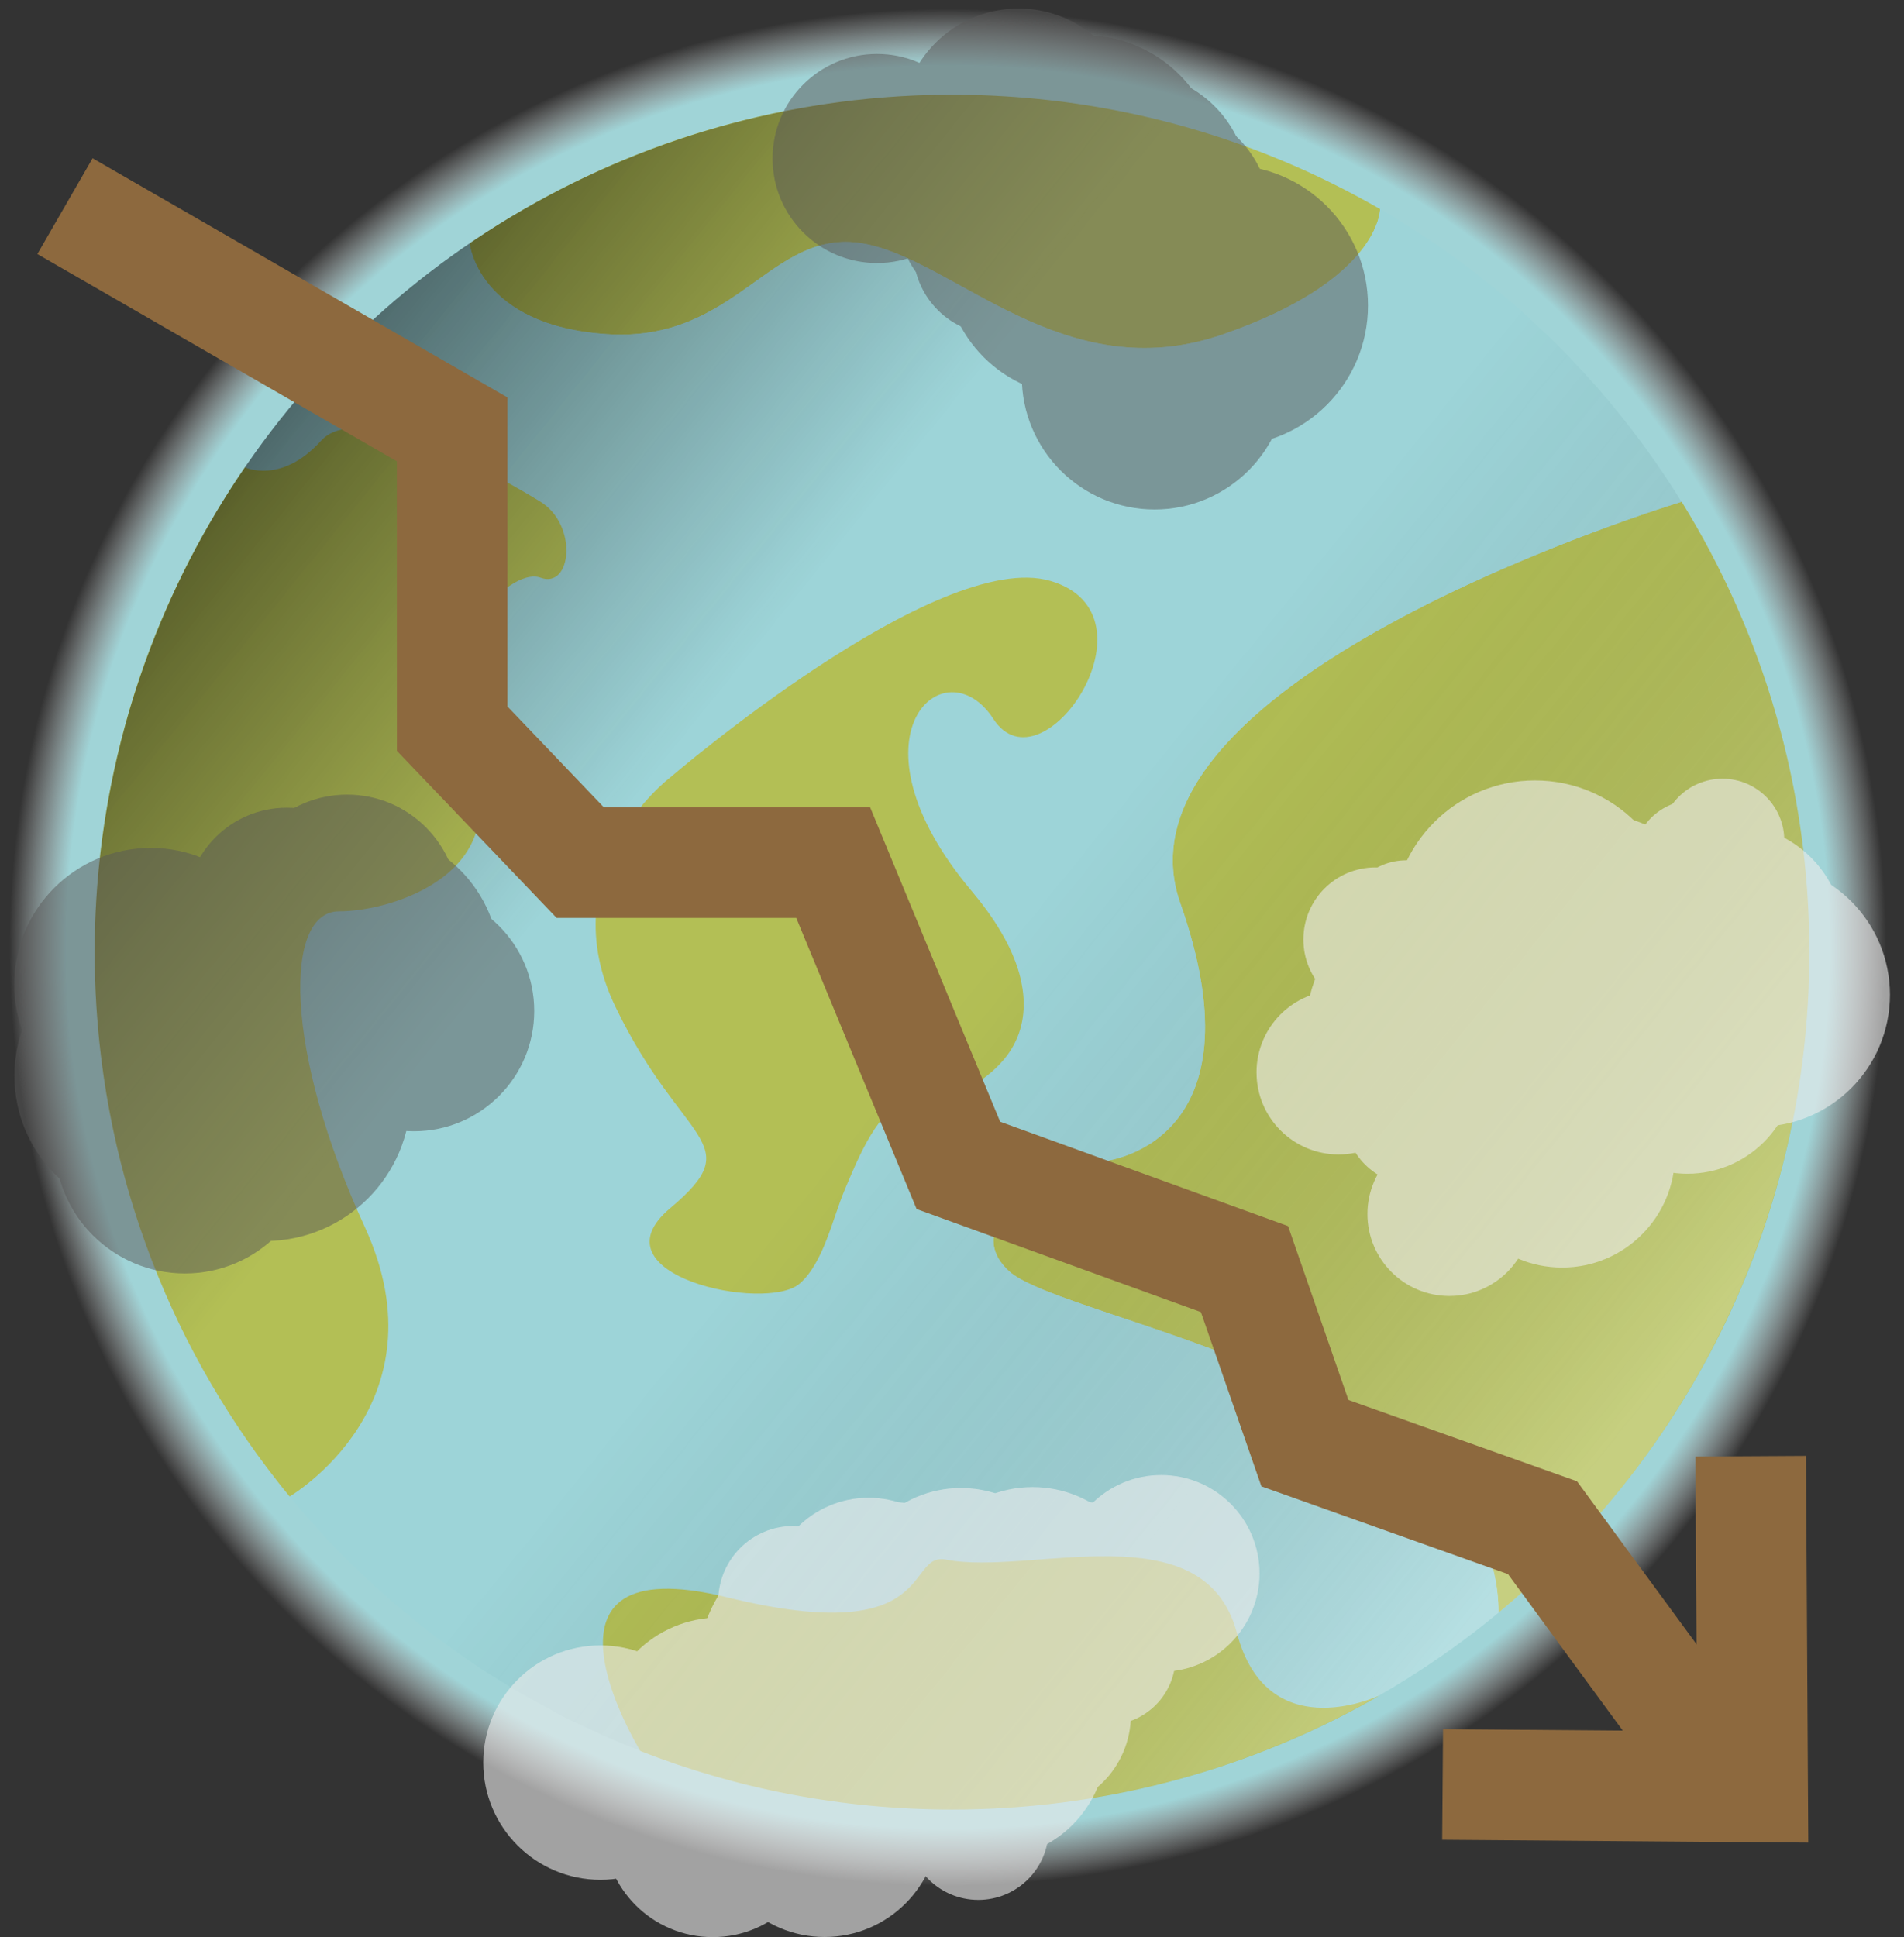 <?xml version="1.0" encoding="UTF-8"?><svg id="Ebene_1" xmlns="http://www.w3.org/2000/svg" xmlns:xlink="http://www.w3.org/1999/xlink" viewBox="0 0 155 157.67"><rect x="0" y="0" width="155" height="157.67" fill="#333333" stroke="none"/><defs><style>.cls-1{stroke-width:.77px;}.cls-1,.cls-2,.cls-3,.cls-4,.cls-5,.cls-6,.cls-7,.cls-8,.cls-9,.cls-10,.cls-11,.cls-12,.cls-13,.cls-14,.cls-15,.cls-16,.cls-17,.cls-18,.cls-19,.cls-20,.cls-21,.cls-22,.cls-23,.cls-24,.cls-25,.cls-26,.cls-27,.cls-28,.cls-29,.cls-30,.cls-31,.cls-32,.cls-33,.cls-34,.cls-35,.cls-36,.cls-37,.cls-38,.cls-39,.cls-40,.cls-41,.cls-42,.cls-43,.cls-44,.cls-45,.cls-46,.cls-47,.cls-48,.cls-49,.cls-50,.cls-51,.cls-52,.cls-53,.cls-54,.cls-55,.cls-56,.cls-57,.cls-58,.cls-59,.cls-60,.cls-61,.cls-62,.cls-63,.cls-64,.cls-65,.cls-66,.cls-67,.cls-68,.cls-69,.cls-70,.cls-71,.cls-72,.cls-73,.cls-74,.cls-75,.cls-76,.cls-77,.cls-78,.cls-79,.cls-80,.cls-81,.cls-82,.cls-83,.cls-84,.cls-85,.cls-86,.cls-87,.cls-88,.cls-89,.cls-90,.cls-91,.cls-92,.cls-93,.cls-94,.cls-95,.cls-96,.cls-97,.cls-98,.cls-99,.cls-100,.cls-101,.cls-102,.cls-103,.cls-104,.cls-105,.cls-106{stroke-miterlimit:10;}.cls-1,.cls-3,.cls-5,.cls-8,.cls-9,.cls-10,.cls-14,.cls-15,.cls-16,.cls-17,.cls-19,.cls-21,.cls-24,.cls-25,.cls-28,.cls-29,.cls-30,.cls-31,.cls-33,.cls-34,.cls-36,.cls-39,.cls-45,.cls-46,.cls-49,.cls-52,.cls-54,.cls-58,.cls-59,.cls-61,.cls-64,.cls-65,.cls-66,.cls-67,.cls-75,.cls-80,.cls-84,.cls-94,.cls-95,.cls-97,.cls-98,.cls-99,.cls-101,.cls-102,.cls-103{fill:#585757;stroke:#585757;}.cls-2{stroke-width:.71px;}.cls-2,.cls-4,.cls-6,.cls-7,.cls-11,.cls-12,.cls-13,.cls-18,.cls-20,.cls-22,.cls-23,.cls-26,.cls-27,.cls-32,.cls-35,.cls-37,.cls-38,.cls-40,.cls-41,.cls-42,.cls-43,.cls-44,.cls-47,.cls-48,.cls-50,.cls-51,.cls-53,.cls-55,.cls-56,.cls-57,.cls-60,.cls-62,.cls-63,.cls-68,.cls-69,.cls-71,.cls-72,.cls-73,.cls-74,.cls-76,.cls-77,.cls-78,.cls-79,.cls-81,.cls-82,.cls-83,.cls-85,.cls-86,.cls-87,.cls-88,.cls-89,.cls-90,.cls-91,.cls-92,.cls-93,.cls-96,.cls-100,.cls-104,.cls-105,.cls-106{fill:#ededed;stroke:#ededed;}.cls-3{stroke-width:1.61px;}.cls-4{stroke-width:1.29px;}.cls-5{stroke-width:1.35px;}.cls-6{stroke-width:1.62px;}.cls-7{stroke-width:1.33px;}.cls-8{stroke-width:1.56px;}.cls-9{stroke-width:.93px;}.cls-10{stroke-width:1.1px;}.cls-11{stroke-width:1.35px;}.cls-12{stroke-width:1.02px;}.cls-13{stroke-width:1.51px;}.cls-14{stroke-width:.86px;}.cls-15{stroke-width:1.01px;}.cls-16{stroke-width:1.23px;}.cls-17{stroke-width:1.28px;}.cls-107,.cls-108{opacity:.5;}.cls-18{stroke-width:.99px;}.cls-19{stroke-width:.71px;}.cls-20{stroke-width:.94px;}.cls-21{stroke-width:1.23px;}.cls-22{stroke-width:1.15px;}.cls-23{stroke-width:1.28px;}.cls-24{stroke-width:.9px;}.cls-25{stroke-width:.98px;}.cls-109{opacity:.6;}.cls-26{stroke-width:1.13px;}.cls-108{fill:url(#Unbenannter_Verlauf_50);}.cls-27{stroke-width:1.04px;}.cls-28{stroke-width:1.67px;}.cls-29{stroke-width:1.24px;}.cls-110{fill:#9dd4d8;}.cls-30{stroke-width:1.31px;}.cls-31{stroke-width:1.52px;}.cls-32{stroke-width:.83px;}.cls-33{stroke-width:1.53px;}.cls-34{stroke-width:1.15px;}.cls-35{stroke-width:.71px;}.cls-36{stroke-width:1.25px;}.cls-37{stroke-width:1.54px;}.cls-38{stroke-width:.76px;}.cls-39{stroke-width:1.09px;}.cls-40{stroke-width:1.61px;}.cls-41{stroke-width:1.24px;}.cls-42{stroke-width:.86px;}.cls-43{stroke-width:1.26px;}.cls-44{stroke-width:.9px;}.cls-45{stroke-width:1.23px;}.cls-46{stroke-width:.96px;}.cls-47{stroke-width:1.62px;}.cls-48{stroke-width:1.09px;}.cls-49{stroke-width:1.17px;}.cls-50{stroke-width:.74px;}.cls-51{stroke-width:1.17px;}.cls-52{stroke-width:1.24px;}.cls-53{stroke-width:.86px;}.cls-54{stroke-width:1.55px;}.cls-111{fill:url(#Unbenannter_Verlauf_101);}.cls-55{stroke-width:1.25px;}.cls-56{stroke-width:1.17px;}.cls-57{stroke-width:1.04px;}.cls-58{stroke-width:1.18px;}.cls-59{stroke-width:1.49px;}.cls-60{stroke-width:1.37px;}.cls-61{stroke-width:1.51px;}.cls-62{stroke-width:1.3px;}.cls-63{stroke-width:1.23px;}.cls-64{stroke-width:1.05px;}.cls-65{stroke-width:1.61px;}.cls-66{stroke-width:1.54px;}.cls-67{stroke-width:1.13px;}.cls-68{stroke-width:.85px;}.cls-69{stroke-width:1.13px;}.cls-70{fill:none;stroke:#8d693e;stroke-width:9px;}.cls-71{stroke-width:.88px;}.cls-72{stroke-width:1.33px;}.cls-73{stroke-width:1.13px;}.cls-74{stroke-width:1.31px;}.cls-75{stroke-width:1.38px;}.cls-76{stroke-width:.78px;}.cls-77{stroke-width:1.65px;}.cls-78{stroke-width:1.46px;}.cls-112{fill:#b3bf55;}.cls-79{stroke-width:1.25px;}.cls-80{stroke-width:.99px;}.cls-81{stroke-width:1.29px;}.cls-82{stroke-width:.88px;}.cls-83{stroke-width:1.63px;}.cls-84{stroke-width:.96px;}.cls-85{stroke-width:.71px;}.cls-86{stroke-width:1.34px;}.cls-87{stroke-width:.76px;}.cls-88{stroke-width:1.25px;}.cls-89{stroke-width:1.32px;}.cls-90{stroke-width:1.07px;}.cls-91{stroke-width:1.04px;}.cls-92{stroke-width:1.57px;}.cls-93{stroke-width:.8px;}.cls-94{stroke-width:1.62px;}.cls-95{stroke-width:.93px;}.cls-96{stroke-width:1.33px;}.cls-97{stroke-width:1.14px;}.cls-98{stroke-width:.78px;}.cls-99{stroke-width:1.08px;}.cls-100{stroke-width:1.5px;}.cls-101{stroke-width:1.56px;}.cls-102{stroke-width:1.25px;}.cls-103{stroke-width:1.2px;}.cls-104{stroke-width:1.53px;}.cls-105{stroke-width:.94px;}.cls-106{stroke-width:.81px;}</style><radialGradient id="Unbenannter_Verlauf_101" cx="79.45" cy="88.55" fx="79.45" fy="88.55" r="74.92" gradientTransform="translate(-4.68 -14.1) scale(1.03)" gradientUnits="userSpaceOnUse"><stop offset=".93" stop-color="#a0d4d7"/><stop offset=".99" stop-color="#f1f1f1" stop-opacity="0"/></radialGradient><linearGradient id="Unbenannter_Verlauf_50" x1="90.08" y1="137" x2="-30.82" y2="67.2" gradientTransform="translate(64.08 -27.96) rotate(8.93)" gradientUnits="userSpaceOnUse"><stop offset=".02" stop-color="#fff" stop-opacity=".5"/><stop offset=".48" stop-color="#000" stop-opacity="0"/><stop offset=".7" stop-color="#1d1d1b" stop-opacity="0"/><stop offset="1" stop-color="#000"/></linearGradient></defs><circle class="cls-111" cx="77.5" cy="77.5" r="77.5"/><g><path class="cls-112" d="M112.35,17.02c0,.12-.07,5.81-12.86,10.22-12.94,4.46-21.79-6.16-29.28-7.43-7.49-1.26-10.21,8.07-20.77,7.39-10.55-.68-11.21-7.39-11.21-7.39,11.19-7.64,24.71-12.1,39.27-12.1,12.69,0,24.59,3.39,34.85,9.31Z"/><path class="cls-112" d="M147.29,77.5c0,21.64-9.84,40.97-25.3,53.76,0-18.8-35.44-23.72-39.86-27.8-4.43-4.09,4.08-8.85,6.8-8.85s13.62-2.73,7.15-21.11c-6.46-18.38,40.82-32.66,40.82-32.66,6.59,10.65,10.39,23.21,10.39,36.66Z"/><path class="cls-110" d="M82.13,103.46c-4.43-4.09,4.08-8.85,6.8-8.85s13.62-2.73,7.15-21.11c-6.46-18.38,40.82-32.66,40.82-32.66-6.08-9.83-14.53-18.03-24.55-23.82,0,.12-.07,5.81-12.86,10.22-12.94,4.46-21.79-6.16-29.28-7.43-7.49-1.26-10.21,8.07-20.77,7.39-10.55-.68-11.21-7.39-11.21-7.39-7.17,4.88-13.38,11.07-18.29,18.23,0,0,2.95,1.42,6.19-2.16,3.23-3.57,14.8,3.07,17.87,4.96,3.06,1.89,2.55,7.13,0,6.18-2.56-.95-9.53,5.89-5.77,14.91s-6.15,12.25-10.63,12.25-4.54,11.24,2.1,25.7c6.64,14.47-6.12,21.93-6.12,21.93,7.52,9.15,17.32,16.35,28.54,20.71-.33-.55-10.04-16.69,7.03-12.51,17.36,4.26,14.47-3.74,17.87-3.06,6.78,1.35,21.01-4.06,23.66,5.96,2.43,9.21,11.12,5.32,11.65,5.08,.01-.01,.02-.01,.02-.01,3.41-1.96,6.63-4.22,9.64-6.71h0c0-18.81-35.44-23.73-39.86-27.81Zm-2.79-15.2c-.51,.31-1.07,.68-1.66,.79-1.11,.21-2.31-.42-3.39,.04-2.9,1.24-4.39,5.09-5.53,7.77-.97,2.29-1.71,5.92-3.66,7.62-2.72,2.38-17.02-.68-10.55-6.13,6.47-5.44,1.02-5.1-4.42-16.34-5.45-11.23,4.42-18.72,4.42-18.72,0,0,21.79-18.72,30.98-16,9.19,2.72-.68,17.36-4.66,11.23-3.97-6.12-12.36,1.36-1.81,13.96,.89,1.06,1.72,2.17,2.42,3.36,1.85,3.1,2.82,6.97,.49,10.09-.71,.94-1.63,1.72-2.63,2.33Z"/><path class="cls-112" d="M44,47.02c-2.56-.95-9.53,5.89-5.77,14.91s-6.15,12.25-10.63,12.25-4.54,11.24,2.1,25.7c6.64,14.47-6.12,21.93-6.12,21.93-.64-.77-1.26-1.56-1.86-2.36-8.8-11.68-14.01-26.21-14.01-41.95,0-14.64,4.51-28.24,12.23-39.46,0,0,2.95,1.42,6.19-2.16,3.23-3.57,14.8,3.07,17.87,4.96,3.06,1.89,2.55,7.13,0,6.18Z"/><path class="cls-112" d="M112.33,137.99c-.52,.31-1.05,.6-1.58,.89-9.89,5.36-21.21,8.41-33.25,8.41-8.95,0-17.51-1.68-25.37-4.76h0c-.33-.56-10.04-16.7,7.03-12.52,17.36,4.26,14.47-3.74,17.87-3.06,6.78,1.35,21.01-4.06,23.66,5.96,2.43,9.21,11.12,5.32,11.65,5.08Z"/><path class="cls-112" d="M79.06,72.48c.89,1.06,1.72,2.17,2.42,3.36,1.85,3.1,2.82,6.97,.49,10.09-.71,.94-1.63,1.72-2.63,2.33-.51,.31-1.07,.68-1.66,.79-1.11,.21-2.31-.42-3.39,.04-2.9,1.24-4.39,5.09-5.53,7.77-.97,2.29-1.71,5.92-3.66,7.62-2.72,2.38-17.02-.68-10.55-6.13,6.47-5.44,1.02-5.1-4.42-16.34-5.45-11.23,4.42-18.72,4.42-18.72,0,0,21.79-18.72,30.98-16,9.19,2.72-.68,17.36-4.66,11.23-3.97-6.12-12.36,1.36-1.81,13.96Z"/></g><circle class="cls-108" cx="77.5" cy="77.5" r="69.79"/><g><polyline class="cls-70" points="5.29 16.78 36.81 34.95 36.81 59.31 47.24 70.22 67.83 70.22 78.02 94.86 101.31 103.3 106.23 117.47 125.57 124.35 141.79 146.46"/><polyline class="cls-70" points="142.52 118.53 142.68 145.45 117.44 145.25"/></g><g class="cls-107"><circle class="cls-80" cx="81.3" cy="17.82" r="6.55"/><circle class="cls-102" cx="91.86" cy="20.26" r="8.25"/><circle class="cls-30" cx="92.28" cy="15.25" r="8.68"/><circle class="cls-5" cx="82.91" cy="10.25" r="8.88"/><circle class="cls-103" cx="71.4" cy="12.9" r="7.91"/><circle class="cls-67" cx="81.09" cy="17.49" r="7.45"/><circle class="cls-15" cx="83.7" cy="15.29" r="6.66"/><circle class="cls-64" cx="94" cy="21.9" r="6.96"/><circle class="cls-46" cx="94.96" cy="24.19" r="6.33"/><circle class="cls-95" cx="102.29" cy="25.67" r="6.12"/><circle class="cls-52" cx="98.33" cy="26.39" r="8.17"/><circle class="cls-3" cx="99.93" cy="24.87" r="10.63"/><circle class="cls-21" cx="98.25" cy="22.61" r="8.14"/><circle class="cls-9" cx="95.26" cy="28.34" r="6.14"/><circle class="cls-31" cx="93.99" cy="30.66" r="10.05"/><circle class="cls-99" cx="96.16" cy="24.81" r="7.11"/><circle class="cls-94" cx="91.81" cy="21.87" r="10.68"/><circle class="cls-33" cx="87.75" cy="21.42" r="10.07"/><circle class="cls-66" cx="88.27" cy="13.82" r="10.18"/><circle class="cls-25" cx="86.48" cy="15.4" r="6.44"/><circle class="cls-29" cx="94.57" cy="17.51" r="8.21"/><circle class="cls-39" cx="92.86" cy="17.24" r="7.2"/><circle class="cls-10" cx="90.85" cy="18.81" r="7.28"/><circle class="cls-84" cx="81.15" cy="20.43" r="6.32"/></g><g class="cls-109"><circle class="cls-106" cx="79.64" cy="148.92" r="5.32"/><circle class="cls-48" cx="84.29" cy="139.57" r="7.23"/><circle class="cls-62" cx="78.23" cy="130.36" r="8.59"/><circle class="cls-53" cx="88.3" cy="128.39" r="5.7"/><circle class="cls-7" cx="84.06" cy="130.5" r="8.79"/><circle class="cls-82" cx="80.7" cy="128.8" r="5.79"/><circle class="cls-72" cx="80.63" cy="141.86" r="8.78"/><circle class="cls-77" cx="80.52" cy="135.08" r="10.89"/><circle class="cls-81" cx="75.49" cy="136.43" r="8.53"/><circle class="cls-104" cx="72.84" cy="141.38" r="10.13"/><circle class="cls-11" cx="58.57" cy="141.23" r="8.89"/><circle class="cls-86" cx="48.88" cy="143.47" r="8.87"/><circle class="cls-92" cx="60.95" cy="144.46" r="10.39"/><circle class="cls-47" cx="65.77" cy="143.43" r="10.69"/><circle class="cls-100" cx="72.33" cy="132.87" r="9.87"/><circle class="cls-89" cx="77.9" cy="142.56" r="8.69"/><circle class="cls-27" cx="86.21" cy="132.49" r="6.86"/><circle class="cls-55" cx="77.52" cy="132.13" r="8.27"/><circle class="cls-6" cx="68.31" cy="135.85" r="10.69"/><circle class="cls-74" cx="67.13" cy="148.35" r="8.66"/><circle class="cls-60" cx="78.32" cy="140.37" r="9.06"/><circle class="cls-76" cx="90.16" cy="134.87" r="5.15"/><circle class="cls-73" cx="94.53" cy="128.07" r="7.44"/><circle class="cls-38" cx="88.18" cy="129.69" r="5.01"/><circle class="cls-22" cx="70.71" cy="130.1" r="7.61"/><circle class="cls-42" cx="64.59" cy="130.33" r="5.69"/><circle class="cls-57" cx="59.19" cy="139.37" r="6.84"/><circle class="cls-50" cx="73.89" cy="134.32" r="4.91"/><circle class="cls-18" cx="64.13" cy="143.45" r="6.52"/><circle class="cls-88" cx="58.02" cy="148.8" r="8.25"/></g><g class="cls-109"><circle class="cls-63" cx="124.86" cy="83.95" r="8.14"/><circle class="cls-32" cx="111.97" cy="76.47" r="5.45"/><circle class="cls-37" cx="117.27" cy="83.63" r="10.17"/><circle class="cls-69" cx="133.58" cy="85.72" r="7.44"/><circle class="cls-78" cx="129.89" cy="76.63" r="9.61"/><circle class="cls-68" cx="123.69" cy="79.1" r="5.6"/><circle class="cls-93" cx="115.13" cy="90.79" r="5.26"/><circle class="cls-105" cx="117.99" cy="98.82" r="6.2"/><circle class="cls-90" cx="117.94" cy="88.72" r="7.06"/><circle class="cls-35" cx="114.49" cy="75.08" r="4.7"/><circle class="cls-20" cx="108.97" cy="87.29" r="6.21"/><circle class="cls-87" cx="119.25" cy="90.65" r="4.99"/><circle class="cls-4" cx="127.17" cy="93.99" r="8.54"/><circle class="cls-40" cx="128.7" cy="83.35" r="10.63"/><circle class="cls-43" cx="122.68" cy="80.41" r="8.3"/><circle class="cls-83" cx="124.96" cy="75.12" r="10.78"/><circle class="cls-56" cx="134.5" cy="77.85" r="7.7"/><circle class="cls-71" cx="132.54" cy="74.8" r="5.81"/><circle class="cls-91" cx="144.99" cy="78.96" r="6.84"/><circle class="cls-85" cx="140.22" cy="68.42" r="4.68"/><circle class="cls-51" cx="126.08" cy="79.4" r="7.72"/><circle class="cls-41" cx="137.37" cy="86.74" r="8.18"/><circle class="cls-12" cx="139.12" cy="84.09" r="6.75"/><circle class="cls-13" cx="143.11" cy="80.97" r="9.99"/><circle class="cls-44" cx="138.46" cy="71.66" r="5.91"/><circle class="cls-79" cx="135.18" cy="79.88" r="8.25"/><circle class="cls-23" cx="140.98" cy="76.25" r="8.48"/><circle class="cls-2" cx="137.97" cy="70.15" r="4.69"/><circle class="cls-96" cx="133.14" cy="79.97" r="8.76"/><circle class="cls-26" cx="122.94" cy="86.28" r="7.47"/></g><g class="cls-107"><circle class="cls-49" cx="20.33" cy="92.6" r="7.7"/><circle class="cls-61" cx="29.66" cy="81.25" r="9.98"/><circle class="cls-34" cx="23.34" cy="73.93" r="7.61"/><circle class="cls-24" cx="14.56" cy="86.39" r="5.95"/><circle class="cls-58" cx="20.03" cy="84.16" r="7.79"/><circle class="cls-1" cx="22.7" cy="75.93" r="5.07"/><circle class="cls-101" cx="20.25" cy="82.12" r="10.27"/><circle class="cls-54" cx="29.67" cy="78.59" r="10.23"/><circle class="cls-19" cx="26.05" cy="80.72" r="4.69"/><circle class="cls-14" cx="17.08" cy="85.64" r="5.7"/><circle class="cls-36" cx="13" cy="88.35" r="8.27"/><circle class="cls-59" cx="15.05" cy="93.06" r="9.85"/><circle class="cls-98" cx="13.61" cy="81.86" r="5.17"/><circle class="cls-65" cx="12.58" cy="87.56" r="10.6"/><circle class="cls-16" cx="24.8" cy="83.44" r="8.11"/><circle class="cls-8" cx="12.27" cy="80.13" r="10.33"/><circle class="cls-28" cx="21.58" cy="89.16" r="11.02"/><circle class="cls-75" cx="33.7" cy="82.29" r="9.1"/><circle class="cls-17" cx="28.26" cy="73.74" r="8.42"/><circle class="cls-45" cx="19.14" cy="82.77" r="8.12"/><circle class="cls-97" cx="13.42" cy="92.68" r="7.5"/></g></svg>